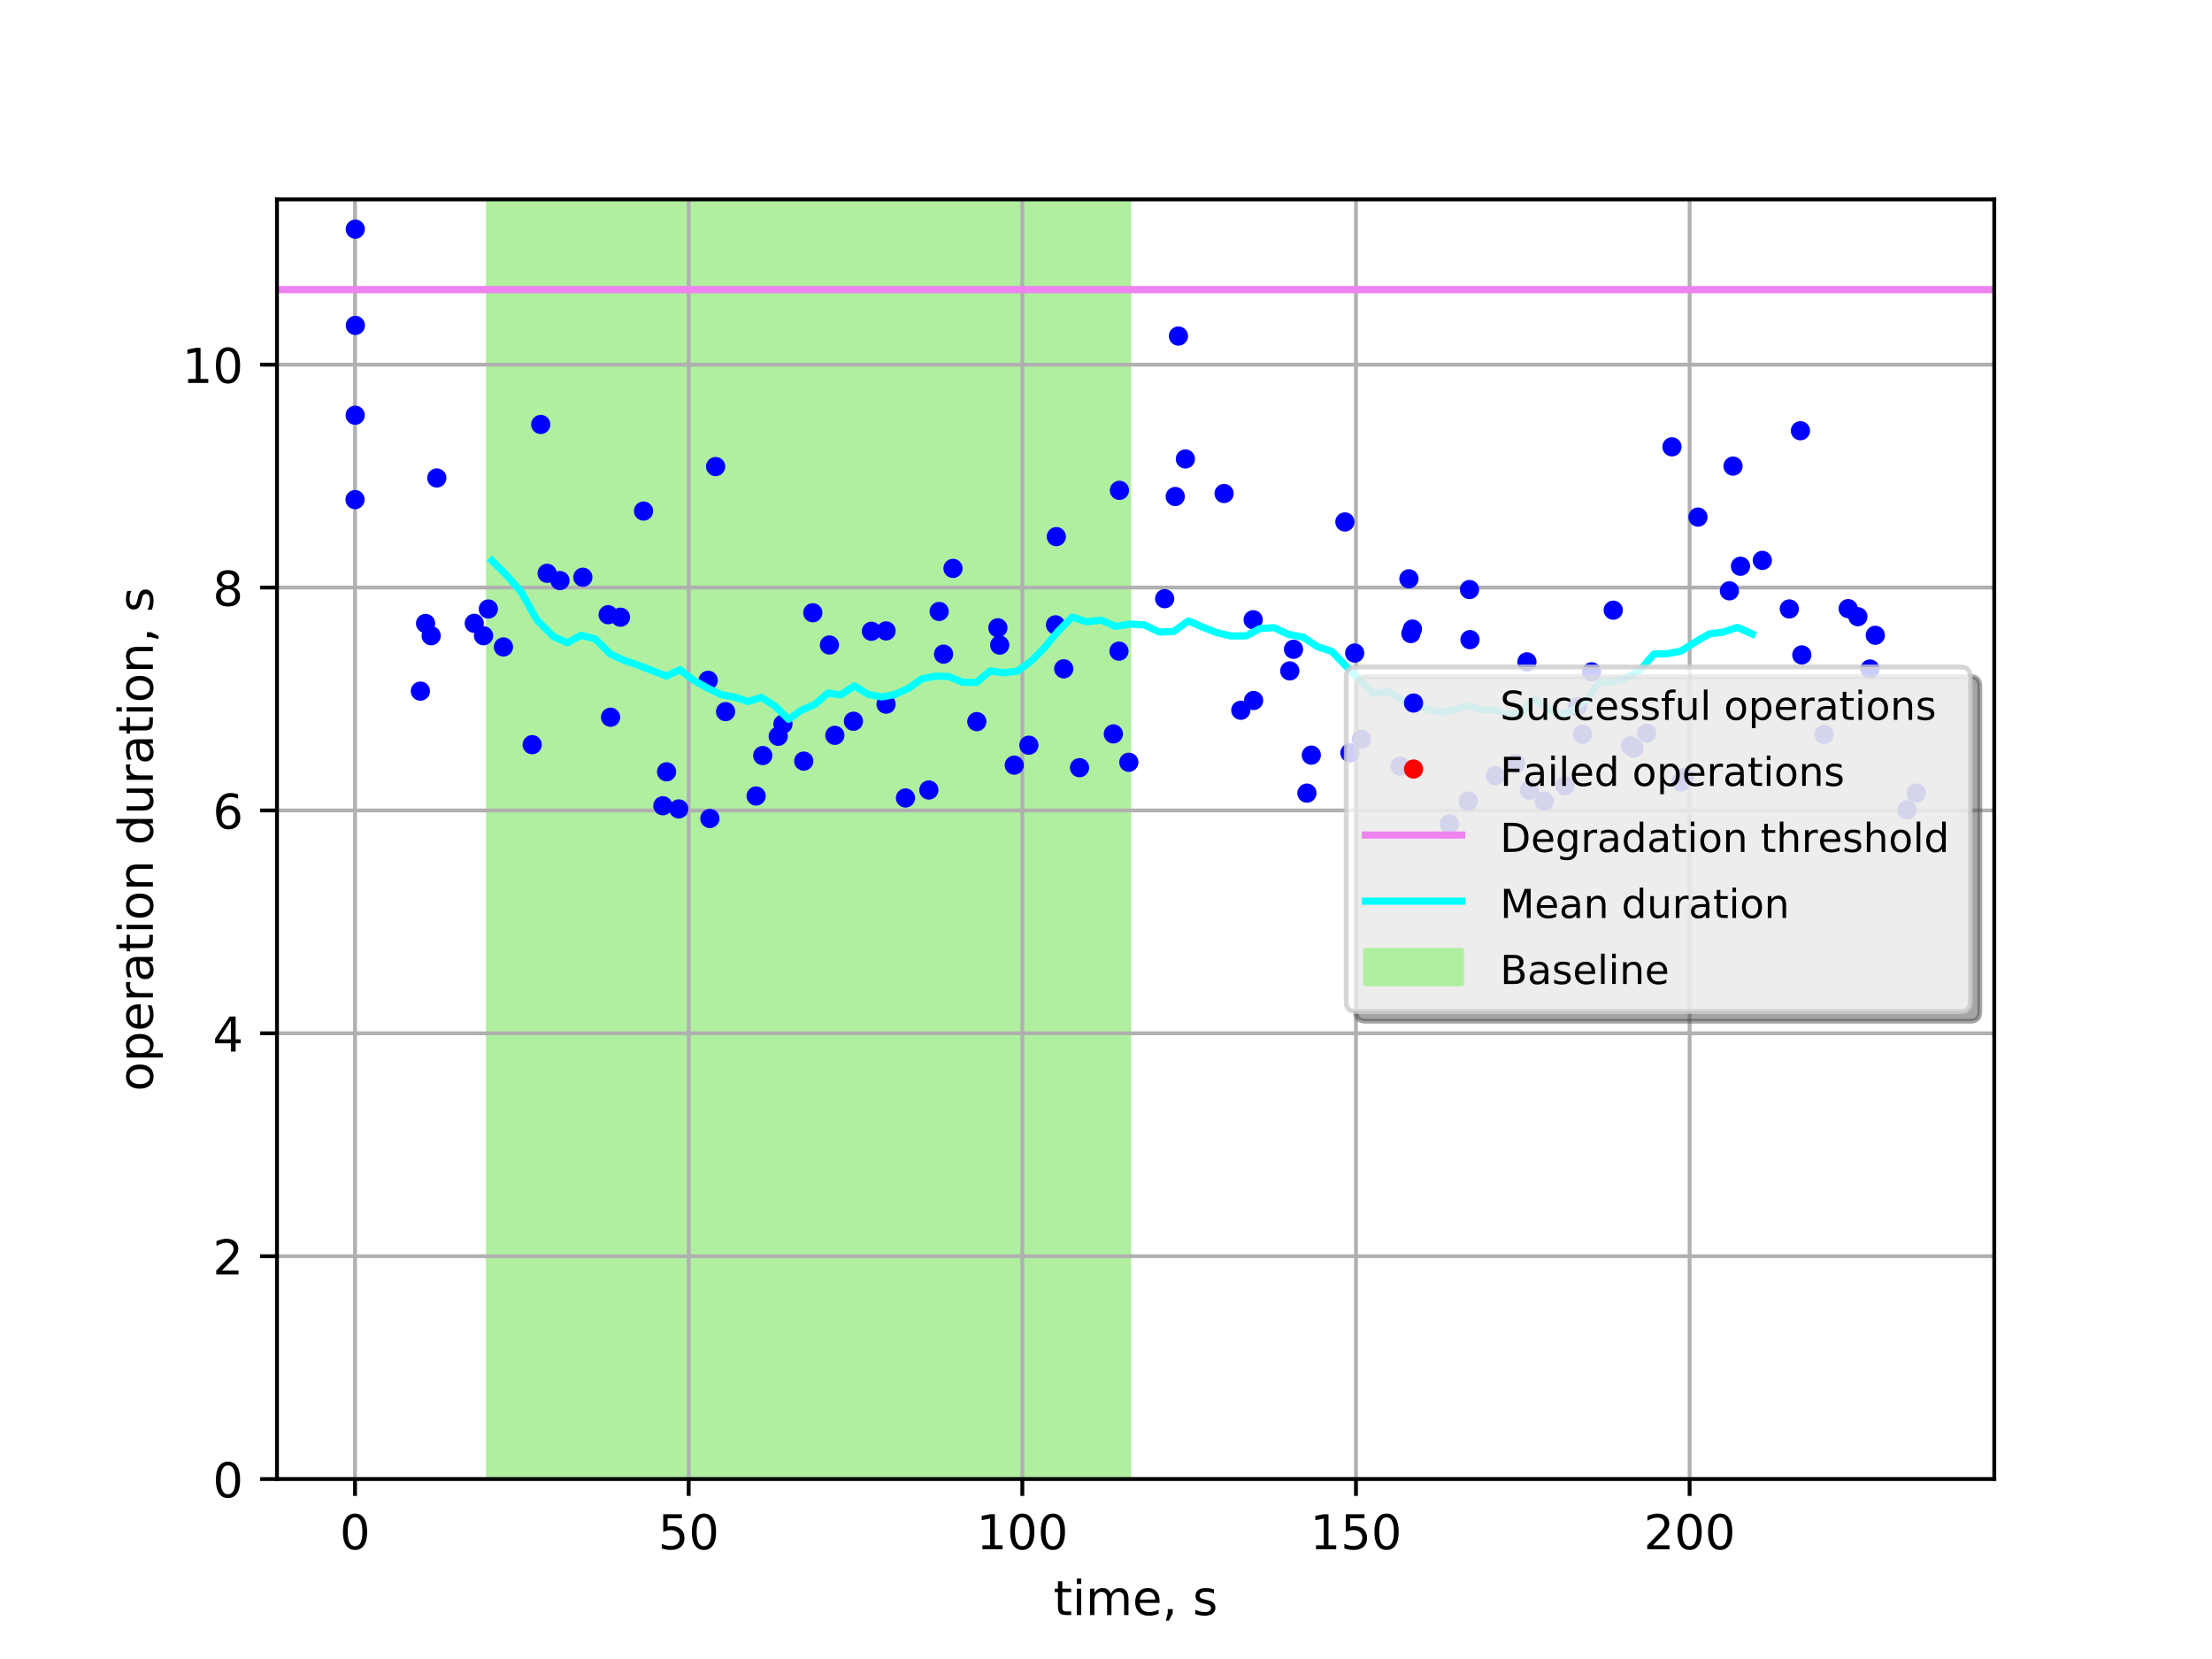 <?xml version="1.0" encoding="utf-8" standalone="no"?>
<!DOCTYPE svg PUBLIC "-//W3C//DTD SVG 1.1//EN"
  "http://www.w3.org/Graphics/SVG/1.1/DTD/svg11.dtd">
<!-- Created with matplotlib (http://matplotlib.org/) -->
<svg height="345pt" version="1.1" viewBox="0 0 460 345" width="460pt" xmlns="http://www.w3.org/2000/svg" xmlns:xlink="http://www.w3.org/1999/xlink">
 <defs>
  <style type="text/css">
*{stroke-linecap:butt;stroke-linejoin:round;}
  </style>
 </defs>
 <g id="figure_1">
  <g id="patch_1">
   <path d="M 0 345.6 
L 460.8 345.6 
L 460.8 0 
L 0 0 
z
" style="fill:#ffffff;"/>
  </g>
  <g id="axes_1">
   <g id="patch_2">
    <path d="M 57.6 307.584 
L 414.72 307.584 
L 414.72 41.472 
L 57.6 41.472 
z
" style="fill:#ffffff;"/>
   </g>
   <g id="patch_3">
    <path clip-path="url(#p9aee600bbf)" d="M 101.555 307.584 
L 101.555 41.472 
L 234.746 41.472 
L 234.746 307.584 
z
" style="fill:#b0efa0;stroke:#b0efa0;stroke-linejoin:miter;"/>
   </g>
   <g id="matplotlib.axis_1">
    <g id="xtick_1">
     <g id="line2d_1">
      <path clip-path="url(#p9aee600bbf)" d="M 73.833 307.584 
L 73.833 41.472 
" style="fill:none;stroke:#b0b0b0;stroke-linecap:square;stroke-width:0.8;"/>
     </g>
     <g id="line2d_2">
      <defs>
       <path d="M 0 0 
L 0 3.5 
" id="m0f6ec990ab" style="stroke:#000000;stroke-width:0.8;"/>
      </defs>
      <g>
       <use style="stroke:#000000;stroke-width:0.8;" x="73.833" xlink:href="#m0f6ec990ab" y="307.584"/>
      </g>
     </g>
     <g id="text_1">
      <!-- 0 -->
      <defs>
       <path d="M 31.781 66.406 
Q 24.172 66.406 20.328 58.906 
Q 16.5 51.422 16.5 36.375 
Q 16.5 21.391 20.328 13.891 
Q 24.172 6.391 31.781 6.391 
Q 39.453 6.391 43.281 13.891 
Q 47.125 21.391 47.125 36.375 
Q 47.125 51.422 43.281 58.906 
Q 39.453 66.406 31.781 66.406 
M 31.781 74.219 
Q 44.047 74.219 50.516 64.516 
Q 56.984 54.828 56.984 36.375 
Q 56.984 17.969 50.516 8.266 
Q 44.047 -1.422 31.781 -1.422 
Q 19.531 -1.422 13.062 8.266 
Q 6.594 17.969 6.594 36.375 
Q 6.594 54.828 13.062 64.516 
Q 19.531 74.219 31.781 74.219 
" id="DejaVuSans-30"/>
      </defs>
      <g transform="translate(70.651 322.182)scale(0.1 -0.1)">
       <use xlink:href="#DejaVuSans-30"/>
      </g>
     </g>
    </g>
    <g id="xtick_2">
     <g id="line2d_3">
      <path clip-path="url(#p9aee600bbf)" d="M 143.216 307.584 
L 143.216 41.472 
" style="fill:none;stroke:#b0b0b0;stroke-linecap:square;stroke-width:0.8;"/>
     </g>
     <g id="line2d_4">
      <g>
       <use style="stroke:#000000;stroke-width:0.8;" x="143.216" xlink:href="#m0f6ec990ab" y="307.584"/>
      </g>
     </g>
     <g id="text_2">
      <!-- 50 -->
      <defs>
       <path d="M 10.797 72.906 
L 49.516 72.906 
L 49.516 64.594 
L 19.828 64.594 
L 19.828 46.734 
Q 21.969 47.469 24.109 47.828 
Q 26.266 48.188 28.422 48.188 
Q 40.625 48.188 47.75 41.5 
Q 54.891 34.812 54.891 23.391 
Q 54.891 11.625 47.562 5.094 
Q 40.234 -1.422 26.906 -1.422 
Q 22.312 -1.422 17.547 -0.641 
Q 12.797 0.141 7.719 1.703 
L 7.719 11.625 
Q 12.109 9.234 16.797 8.062 
Q 21.484 6.891 26.703 6.891 
Q 35.156 6.891 40.078 11.328 
Q 45.016 15.766 45.016 23.391 
Q 45.016 31 40.078 35.438 
Q 35.156 39.891 26.703 39.891 
Q 22.75 39.891 18.812 39.016 
Q 14.891 38.141 10.797 36.281 
z
" id="DejaVuSans-35"/>
      </defs>
      <g transform="translate(136.853 322.182)scale(0.1 -0.1)">
       <use xlink:href="#DejaVuSans-35"/>
       <use x="63.623" xlink:href="#DejaVuSans-30"/>
      </g>
     </g>
    </g>
    <g id="xtick_3">
     <g id="line2d_5">
      <path clip-path="url(#p9aee600bbf)" d="M 212.599 307.584 
L 212.599 41.472 
" style="fill:none;stroke:#b0b0b0;stroke-linecap:square;stroke-width:0.8;"/>
     </g>
     <g id="line2d_6">
      <g>
       <use style="stroke:#000000;stroke-width:0.8;" x="212.599" xlink:href="#m0f6ec990ab" y="307.584"/>
      </g>
     </g>
     <g id="text_3">
      <!-- 100 -->
      <defs>
       <path d="M 12.406 8.297 
L 28.516 8.297 
L 28.516 63.922 
L 10.984 60.406 
L 10.984 69.391 
L 28.422 72.906 
L 38.281 72.906 
L 38.281 8.297 
L 54.391 8.297 
L 54.391 0 
L 12.406 0 
z
" id="DejaVuSans-31"/>
      </defs>
      <g transform="translate(203.055 322.182)scale(0.1 -0.1)">
       <use xlink:href="#DejaVuSans-31"/>
       <use x="63.623" xlink:href="#DejaVuSans-30"/>
       <use x="127.246" xlink:href="#DejaVuSans-30"/>
      </g>
     </g>
    </g>
    <g id="xtick_4">
     <g id="line2d_7">
      <path clip-path="url(#p9aee600bbf)" d="M 281.982 307.584 
L 281.982 41.472 
" style="fill:none;stroke:#b0b0b0;stroke-linecap:square;stroke-width:0.8;"/>
     </g>
     <g id="line2d_8">
      <g>
       <use style="stroke:#000000;stroke-width:0.8;" x="281.982" xlink:href="#m0f6ec990ab" y="307.584"/>
      </g>
     </g>
     <g id="text_4">
      <!-- 150 -->
      <g transform="translate(272.438 322.182)scale(0.1 -0.1)">
       <use xlink:href="#DejaVuSans-31"/>
       <use x="63.623" xlink:href="#DejaVuSans-35"/>
       <use x="127.246" xlink:href="#DejaVuSans-30"/>
      </g>
     </g>
    </g>
    <g id="xtick_5">
     <g id="line2d_9">
      <path clip-path="url(#p9aee600bbf)" d="M 351.365 307.584 
L 351.365 41.472 
" style="fill:none;stroke:#b0b0b0;stroke-linecap:square;stroke-width:0.8;"/>
     </g>
     <g id="line2d_10">
      <g>
       <use style="stroke:#000000;stroke-width:0.8;" x="351.365" xlink:href="#m0f6ec990ab" y="307.584"/>
      </g>
     </g>
     <g id="text_5">
      <!-- 200 -->
      <defs>
       <path d="M 19.188 8.297 
L 53.609 8.297 
L 53.609 0 
L 7.328 0 
L 7.328 8.297 
Q 12.938 14.109 22.625 23.891 
Q 32.328 33.688 34.812 36.531 
Q 39.547 41.844 41.422 45.531 
Q 43.312 49.219 43.312 52.781 
Q 43.312 58.594 39.234 62.25 
Q 35.156 65.922 28.609 65.922 
Q 23.969 65.922 18.812 64.312 
Q 13.672 62.703 7.812 59.422 
L 7.812 69.391 
Q 13.766 71.781 18.938 73 
Q 24.125 74.219 28.422 74.219 
Q 39.75 74.219 46.484 68.547 
Q 53.219 62.891 53.219 53.422 
Q 53.219 48.922 51.531 44.891 
Q 49.859 40.875 45.406 35.406 
Q 44.188 33.984 37.641 27.219 
Q 31.109 20.453 19.188 8.297 
" id="DejaVuSans-32"/>
      </defs>
      <g transform="translate(341.821 322.182)scale(0.1 -0.1)">
       <use xlink:href="#DejaVuSans-32"/>
       <use x="63.623" xlink:href="#DejaVuSans-30"/>
       <use x="127.246" xlink:href="#DejaVuSans-30"/>
      </g>
     </g>
    </g>
    <g id="text_6">
     <!-- time, s -->
     <defs>
      <path d="M 18.312 70.219 
L 18.312 54.688 
L 36.812 54.688 
L 36.812 47.703 
L 18.312 47.703 
L 18.312 18.016 
Q 18.312 11.328 20.141 9.422 
Q 21.969 7.516 27.594 7.516 
L 36.812 7.516 
L 36.812 0 
L 27.594 0 
Q 17.188 0 13.234 3.875 
Q 9.281 7.766 9.281 18.016 
L 9.281 47.703 
L 2.688 47.703 
L 2.688 54.688 
L 9.281 54.688 
L 9.281 70.219 
z
" id="DejaVuSans-74"/>
      <path d="M 9.422 54.688 
L 18.406 54.688 
L 18.406 0 
L 9.422 0 
z
M 9.422 75.984 
L 18.406 75.984 
L 18.406 64.594 
L 9.422 64.594 
z
" id="DejaVuSans-69"/>
      <path d="M 52 44.188 
Q 55.375 50.25 60.062 53.125 
Q 64.75 56 71.094 56 
Q 79.641 56 84.281 50.016 
Q 88.922 44.047 88.922 33.016 
L 88.922 0 
L 79.891 0 
L 79.891 32.719 
Q 79.891 40.578 77.094 44.375 
Q 74.312 48.188 68.609 48.188 
Q 61.625 48.188 57.562 43.547 
Q 53.516 38.922 53.516 30.906 
L 53.516 0 
L 44.484 0 
L 44.484 32.719 
Q 44.484 40.625 41.703 44.406 
Q 38.922 48.188 33.109 48.188 
Q 26.219 48.188 22.156 43.531 
Q 18.109 38.875 18.109 30.906 
L 18.109 0 
L 9.078 0 
L 9.078 54.688 
L 18.109 54.688 
L 18.109 46.188 
Q 21.188 51.219 25.484 53.609 
Q 29.781 56 35.688 56 
Q 41.656 56 45.828 52.969 
Q 50 49.953 52 44.188 
" id="DejaVuSans-6d"/>
      <path d="M 56.203 29.594 
L 56.203 25.203 
L 14.891 25.203 
Q 15.484 15.922 20.484 11.062 
Q 25.484 6.203 34.422 6.203 
Q 39.594 6.203 44.453 7.469 
Q 49.312 8.734 54.109 11.281 
L 54.109 2.781 
Q 49.266 0.734 44.188 -0.344 
Q 39.109 -1.422 33.891 -1.422 
Q 20.797 -1.422 13.156 6.188 
Q 5.516 13.812 5.516 26.812 
Q 5.516 40.234 12.766 48.109 
Q 20.016 56 32.328 56 
Q 43.359 56 49.781 48.891 
Q 56.203 41.797 56.203 29.594 
M 47.219 32.234 
Q 47.125 39.594 43.094 43.984 
Q 39.062 48.391 32.422 48.391 
Q 24.906 48.391 20.391 44.141 
Q 15.875 39.891 15.188 32.172 
z
" id="DejaVuSans-65"/>
      <path d="M 11.719 12.406 
L 22.016 12.406 
L 22.016 4 
L 14.016 -11.625 
L 7.719 -11.625 
L 11.719 4 
z
" id="DejaVuSans-2c"/>
      <path id="DejaVuSans-20"/>
      <path d="M 44.281 53.078 
L 44.281 44.578 
Q 40.484 46.531 36.375 47.5 
Q 32.281 48.484 27.875 48.484 
Q 21.188 48.484 17.844 46.438 
Q 14.5 44.391 14.5 40.281 
Q 14.5 37.156 16.891 35.375 
Q 19.281 33.594 26.516 31.984 
L 29.594 31.297 
Q 39.156 29.25 43.188 25.516 
Q 47.219 21.781 47.219 15.094 
Q 47.219 7.469 41.188 3.016 
Q 35.156 -1.422 24.609 -1.422 
Q 20.219 -1.422 15.453 -0.562 
Q 10.688 0.297 5.422 2 
L 5.422 11.281 
Q 10.406 8.688 15.234 7.391 
Q 20.062 6.109 24.812 6.109 
Q 31.156 6.109 34.562 8.281 
Q 37.984 10.453 37.984 14.406 
Q 37.984 18.062 35.516 20.016 
Q 33.062 21.969 24.703 23.781 
L 21.578 24.516 
Q 13.234 26.266 9.516 29.906 
Q 5.812 33.547 5.812 39.891 
Q 5.812 47.609 11.281 51.797 
Q 16.75 56 26.812 56 
Q 31.781 56 36.172 55.266 
Q 40.578 54.547 44.281 53.078 
" id="DejaVuSans-73"/>
     </defs>
     <g transform="translate(219.081 335.861)scale(0.1 -0.1)">
      <use xlink:href="#DejaVuSans-74"/>
      <use x="39.209" xlink:href="#DejaVuSans-69"/>
      <use x="66.992" xlink:href="#DejaVuSans-6d"/>
      <use x="164.404" xlink:href="#DejaVuSans-65"/>
      <use x="225.928" xlink:href="#DejaVuSans-2c"/>
      <use x="257.715" xlink:href="#DejaVuSans-20"/>
      <use x="289.502" xlink:href="#DejaVuSans-73"/>
     </g>
    </g>
   </g>
   <g id="matplotlib.axis_2">
    <g id="ytick_1">
     <g id="line2d_11">
      <path clip-path="url(#p9aee600bbf)" d="M 57.6 307.584 
L 414.72 307.584 
" style="fill:none;stroke:#b0b0b0;stroke-linecap:square;stroke-width:0.8;"/>
     </g>
     <g id="line2d_12">
      <defs>
       <path d="M 0 0 
L -3.5 0 
" id="m4a905fdbfe" style="stroke:#000000;stroke-width:0.8;"/>
      </defs>
      <g>
       <use style="stroke:#000000;stroke-width:0.8;" x="57.6" xlink:href="#m4a905fdbfe" y="307.584"/>
      </g>
     </g>
     <g id="text_7">
      <!-- 0 -->
      <g transform="translate(44.237 311.383)scale(0.1 -0.1)">
       <use xlink:href="#DejaVuSans-30"/>
      </g>
     </g>
    </g>
    <g id="ytick_2">
     <g id="line2d_13">
      <path clip-path="url(#p9aee600bbf)" d="M 57.6 261.234 
L 414.72 261.234 
" style="fill:none;stroke:#b0b0b0;stroke-linecap:square;stroke-width:0.8;"/>
     </g>
     <g id="line2d_14">
      <g>
       <use style="stroke:#000000;stroke-width:0.8;" x="57.6" xlink:href="#m4a905fdbfe" y="261.234"/>
      </g>
     </g>
     <g id="text_8">
      <!-- 2 -->
      <g transform="translate(44.237 265.033)scale(0.1 -0.1)">
       <use xlink:href="#DejaVuSans-32"/>
      </g>
     </g>
    </g>
    <g id="ytick_3">
     <g id="line2d_15">
      <path clip-path="url(#p9aee600bbf)" d="M 57.6 214.884 
L 414.72 214.884 
" style="fill:none;stroke:#b0b0b0;stroke-linecap:square;stroke-width:0.8;"/>
     </g>
     <g id="line2d_16">
      <g>
       <use style="stroke:#000000;stroke-width:0.8;" x="57.6" xlink:href="#m4a905fdbfe" y="214.884"/>
      </g>
     </g>
     <g id="text_9">
      <!-- 4 -->
      <defs>
       <path d="M 37.797 64.312 
L 12.891 25.391 
L 37.797 25.391 
z
M 35.203 72.906 
L 47.609 72.906 
L 47.609 25.391 
L 58.016 25.391 
L 58.016 17.188 
L 47.609 17.188 
L 47.609 0 
L 37.797 0 
L 37.797 17.188 
L 4.891 17.188 
L 4.891 26.703 
z
" id="DejaVuSans-34"/>
      </defs>
      <g transform="translate(44.237 218.683)scale(0.1 -0.1)">
       <use xlink:href="#DejaVuSans-34"/>
      </g>
     </g>
    </g>
    <g id="ytick_4">
     <g id="line2d_17">
      <path clip-path="url(#p9aee600bbf)" d="M 57.6 168.534 
L 414.72 168.534 
" style="fill:none;stroke:#b0b0b0;stroke-linecap:square;stroke-width:0.8;"/>
     </g>
     <g id="line2d_18">
      <g>
       <use style="stroke:#000000;stroke-width:0.8;" x="57.6" xlink:href="#m4a905fdbfe" y="168.534"/>
      </g>
     </g>
     <g id="text_10">
      <!-- 6 -->
      <defs>
       <path d="M 33.016 40.375 
Q 26.375 40.375 22.484 35.828 
Q 18.609 31.297 18.609 23.391 
Q 18.609 15.531 22.484 10.953 
Q 26.375 6.391 33.016 6.391 
Q 39.656 6.391 43.531 10.953 
Q 47.406 15.531 47.406 23.391 
Q 47.406 31.297 43.531 35.828 
Q 39.656 40.375 33.016 40.375 
M 52.594 71.297 
L 52.594 62.312 
Q 48.875 64.062 45.094 64.984 
Q 41.312 65.922 37.594 65.922 
Q 27.828 65.922 22.672 59.328 
Q 17.531 52.734 16.797 39.406 
Q 19.672 43.656 24.016 45.922 
Q 28.375 48.188 33.594 48.188 
Q 44.578 48.188 50.953 41.516 
Q 57.328 34.859 57.328 23.391 
Q 57.328 12.156 50.688 5.359 
Q 44.047 -1.422 33.016 -1.422 
Q 20.359 -1.422 13.672 8.266 
Q 6.984 17.969 6.984 36.375 
Q 6.984 53.656 15.188 63.938 
Q 23.391 74.219 37.203 74.219 
Q 40.922 74.219 44.703 73.484 
Q 48.484 72.75 52.594 71.297 
" id="DejaVuSans-36"/>
      </defs>
      <g transform="translate(44.237 172.333)scale(0.1 -0.1)">
       <use xlink:href="#DejaVuSans-36"/>
      </g>
     </g>
    </g>
    <g id="ytick_5">
     <g id="line2d_19">
      <path clip-path="url(#p9aee600bbf)" d="M 57.6 122.184 
L 414.72 122.184 
" style="fill:none;stroke:#b0b0b0;stroke-linecap:square;stroke-width:0.8;"/>
     </g>
     <g id="line2d_20">
      <g>
       <use style="stroke:#000000;stroke-width:0.8;" x="57.6" xlink:href="#m4a905fdbfe" y="122.184"/>
      </g>
     </g>
     <g id="text_11">
      <!-- 8 -->
      <defs>
       <path d="M 31.781 34.625 
Q 24.75 34.625 20.719 30.859 
Q 16.703 27.094 16.703 20.516 
Q 16.703 13.922 20.719 10.156 
Q 24.75 6.391 31.781 6.391 
Q 38.812 6.391 42.859 10.172 
Q 46.922 13.969 46.922 20.516 
Q 46.922 27.094 42.891 30.859 
Q 38.875 34.625 31.781 34.625 
M 21.922 38.812 
Q 15.578 40.375 12.031 44.719 
Q 8.5 49.078 8.5 55.328 
Q 8.5 64.062 14.719 69.141 
Q 20.953 74.219 31.781 74.219 
Q 42.672 74.219 48.875 69.141 
Q 55.078 64.062 55.078 55.328 
Q 55.078 49.078 51.531 44.719 
Q 48 40.375 41.703 38.812 
Q 48.828 37.156 52.797 32.312 
Q 56.781 27.484 56.781 20.516 
Q 56.781 9.906 50.312 4.234 
Q 43.844 -1.422 31.781 -1.422 
Q 19.734 -1.422 13.25 4.234 
Q 6.781 9.906 6.781 20.516 
Q 6.781 27.484 10.781 32.312 
Q 14.797 37.156 21.922 38.812 
M 18.312 54.391 
Q 18.312 48.734 21.844 45.562 
Q 25.391 42.391 31.781 42.391 
Q 38.141 42.391 41.719 45.562 
Q 45.312 48.734 45.312 54.391 
Q 45.312 60.062 41.719 63.234 
Q 38.141 66.406 31.781 66.406 
Q 25.391 66.406 21.844 63.234 
Q 18.312 60.062 18.312 54.391 
" id="DejaVuSans-38"/>
      </defs>
      <g transform="translate(44.237 125.983)scale(0.1 -0.1)">
       <use xlink:href="#DejaVuSans-38"/>
      </g>
     </g>
    </g>
    <g id="ytick_6">
     <g id="line2d_21">
      <path clip-path="url(#p9aee600bbf)" d="M 57.6 75.834 
L 414.72 75.834 
" style="fill:none;stroke:#b0b0b0;stroke-linecap:square;stroke-width:0.8;"/>
     </g>
     <g id="line2d_22">
      <g>
       <use style="stroke:#000000;stroke-width:0.8;" x="57.6" xlink:href="#m4a905fdbfe" y="75.834"/>
      </g>
     </g>
     <g id="text_12">
      <!-- 10 -->
      <g transform="translate(37.875 79.633)scale(0.1 -0.1)">
       <use xlink:href="#DejaVuSans-31"/>
       <use x="63.623" xlink:href="#DejaVuSans-30"/>
      </g>
     </g>
    </g>
    <g id="text_13">
     <!-- operation duration, s -->
     <defs>
      <path d="M 30.609 48.391 
Q 23.391 48.391 19.188 42.75 
Q 14.984 37.109 14.984 27.297 
Q 14.984 17.484 19.156 11.844 
Q 23.344 6.203 30.609 6.203 
Q 37.797 6.203 41.984 11.859 
Q 46.188 17.531 46.188 27.297 
Q 46.188 37.016 41.984 42.703 
Q 37.797 48.391 30.609 48.391 
M 30.609 56 
Q 42.328 56 49.016 48.375 
Q 55.719 40.766 55.719 27.297 
Q 55.719 13.875 49.016 6.219 
Q 42.328 -1.422 30.609 -1.422 
Q 18.844 -1.422 12.172 6.219 
Q 5.516 13.875 5.516 27.297 
Q 5.516 40.766 12.172 48.375 
Q 18.844 56 30.609 56 
" id="DejaVuSans-6f"/>
      <path d="M 18.109 8.203 
L 18.109 -20.797 
L 9.078 -20.797 
L 9.078 54.688 
L 18.109 54.688 
L 18.109 46.391 
Q 20.953 51.266 25.266 53.625 
Q 29.594 56 35.594 56 
Q 45.562 56 51.781 48.094 
Q 58.016 40.188 58.016 27.297 
Q 58.016 14.406 51.781 6.484 
Q 45.562 -1.422 35.594 -1.422 
Q 29.594 -1.422 25.266 0.953 
Q 20.953 3.328 18.109 8.203 
M 48.688 27.297 
Q 48.688 37.203 44.609 42.844 
Q 40.531 48.484 33.406 48.484 
Q 26.266 48.484 22.188 42.844 
Q 18.109 37.203 18.109 27.297 
Q 18.109 17.391 22.188 11.75 
Q 26.266 6.109 33.406 6.109 
Q 40.531 6.109 44.609 11.75 
Q 48.688 17.391 48.688 27.297 
" id="DejaVuSans-70"/>
      <path d="M 41.109 46.297 
Q 39.594 47.172 37.812 47.578 
Q 36.031 48 33.891 48 
Q 26.266 48 22.188 43.047 
Q 18.109 38.094 18.109 28.812 
L 18.109 0 
L 9.078 0 
L 9.078 54.688 
L 18.109 54.688 
L 18.109 46.188 
Q 20.953 51.172 25.484 53.578 
Q 30.031 56 36.531 56 
Q 37.453 56 38.578 55.875 
Q 39.703 55.766 41.062 55.516 
z
" id="DejaVuSans-72"/>
      <path d="M 34.281 27.484 
Q 23.391 27.484 19.188 25 
Q 14.984 22.516 14.984 16.5 
Q 14.984 11.719 18.141 8.906 
Q 21.297 6.109 26.703 6.109 
Q 34.188 6.109 38.703 11.406 
Q 43.219 16.703 43.219 25.484 
L 43.219 27.484 
z
M 52.203 31.203 
L 52.203 0 
L 43.219 0 
L 43.219 8.297 
Q 40.141 3.328 35.547 0.953 
Q 30.953 -1.422 24.312 -1.422 
Q 15.922 -1.422 10.953 3.297 
Q 6 8.016 6 15.922 
Q 6 25.141 12.172 29.828 
Q 18.359 34.516 30.609 34.516 
L 43.219 34.516 
L 43.219 35.406 
Q 43.219 41.609 39.141 45 
Q 35.062 48.391 27.688 48.391 
Q 23 48.391 18.547 47.266 
Q 14.109 46.141 10.016 43.891 
L 10.016 52.203 
Q 14.938 54.109 19.578 55.047 
Q 24.219 56 28.609 56 
Q 40.484 56 46.344 49.844 
Q 52.203 43.703 52.203 31.203 
" id="DejaVuSans-61"/>
      <path d="M 54.891 33.016 
L 54.891 0 
L 45.906 0 
L 45.906 32.719 
Q 45.906 40.484 42.875 44.328 
Q 39.844 48.188 33.797 48.188 
Q 26.516 48.188 22.312 43.547 
Q 18.109 38.922 18.109 30.906 
L 18.109 0 
L 9.078 0 
L 9.078 54.688 
L 18.109 54.688 
L 18.109 46.188 
Q 21.344 51.125 25.703 53.562 
Q 30.078 56 35.797 56 
Q 45.219 56 50.047 50.172 
Q 54.891 44.344 54.891 33.016 
" id="DejaVuSans-6e"/>
      <path d="M 45.406 46.391 
L 45.406 75.984 
L 54.391 75.984 
L 54.391 0 
L 45.406 0 
L 45.406 8.203 
Q 42.578 3.328 38.25 0.953 
Q 33.938 -1.422 27.875 -1.422 
Q 17.969 -1.422 11.734 6.484 
Q 5.516 14.406 5.516 27.297 
Q 5.516 40.188 11.734 48.094 
Q 17.969 56 27.875 56 
Q 33.938 56 38.25 53.625 
Q 42.578 51.266 45.406 46.391 
M 14.797 27.297 
Q 14.797 17.391 18.875 11.75 
Q 22.953 6.109 30.078 6.109 
Q 37.203 6.109 41.297 11.75 
Q 45.406 17.391 45.406 27.297 
Q 45.406 37.203 41.297 42.844 
Q 37.203 48.484 30.078 48.484 
Q 22.953 48.484 18.875 42.844 
Q 14.797 37.203 14.797 27.297 
" id="DejaVuSans-64"/>
      <path d="M 8.5 21.578 
L 8.5 54.688 
L 17.484 54.688 
L 17.484 21.922 
Q 17.484 14.156 20.5 10.266 
Q 23.531 6.391 29.594 6.391 
Q 36.859 6.391 41.078 11.031 
Q 45.312 15.672 45.312 23.688 
L 45.312 54.688 
L 54.297 54.688 
L 54.297 0 
L 45.312 0 
L 45.312 8.406 
Q 42.047 3.422 37.719 1 
Q 33.406 -1.422 27.688 -1.422 
Q 18.266 -1.422 13.375 4.438 
Q 8.5 10.297 8.5 21.578 
M 31.109 56 
z
" id="DejaVuSans-75"/>
     </defs>
     <g transform="translate(31.795 226.947)rotate(-90)scale(0.1 -0.1)">
      <use xlink:href="#DejaVuSans-6f"/>
      <use x="61.182" xlink:href="#DejaVuSans-70"/>
      <use x="124.658" xlink:href="#DejaVuSans-65"/>
      <use x="186.182" xlink:href="#DejaVuSans-72"/>
      <use x="227.295" xlink:href="#DejaVuSans-61"/>
      <use x="288.574" xlink:href="#DejaVuSans-74"/>
      <use x="327.783" xlink:href="#DejaVuSans-69"/>
      <use x="355.566" xlink:href="#DejaVuSans-6f"/>
      <use x="416.748" xlink:href="#DejaVuSans-6e"/>
      <use x="480.127" xlink:href="#DejaVuSans-20"/>
      <use x="511.914" xlink:href="#DejaVuSans-64"/>
      <use x="575.391" xlink:href="#DejaVuSans-75"/>
      <use x="638.77" xlink:href="#DejaVuSans-72"/>
      <use x="679.883" xlink:href="#DejaVuSans-61"/>
      <use x="741.162" xlink:href="#DejaVuSans-74"/>
      <use x="780.371" xlink:href="#DejaVuSans-69"/>
      <use x="808.154" xlink:href="#DejaVuSans-6f"/>
      <use x="869.336" xlink:href="#DejaVuSans-6e"/>
      <use x="932.715" xlink:href="#DejaVuSans-2c"/>
      <use x="964.502" xlink:href="#DejaVuSans-20"/>
      <use x="996.289" xlink:href="#DejaVuSans-73"/>
     </g>
    </g>
   </g>
   <g id="line2d_23">
    <defs>
     <path d="M 0 1.5 
C 0.398 1.5 0.779 1.342 1.061 1.061 
C 1.342 0.779 1.5 0.398 1.5 0 
C 1.5 -0.398 1.342 -0.779 1.061 -1.061 
C 0.779 -1.342 0.398 -1.5 0 -1.5 
C -0.398 -1.5 -0.779 -1.342 -1.061 -1.061 
C -1.342 -0.779 -1.5 -0.398 -1.5 0 
C -1.5 0.398 -1.342 0.779 -1.061 1.061 
C -0.779 1.342 -0.398 1.5 0 1.5 
z
" id="m803857096e" style="stroke:#0000ff;"/>
    </defs>
    <g clip-path="url(#p9aee600bbf)">
     <use style="fill:#0000ff;stroke:#0000ff;" x="73.833" xlink:href="#m803857096e" y="103.898"/>
     <use style="fill:#0000ff;stroke:#0000ff;" x="73.862" xlink:href="#m803857096e" y="86.349"/>
     <use style="fill:#0000ff;stroke:#0000ff;" x="73.881" xlink:href="#m803857096e" y="47.657"/>
     <use style="fill:#0000ff;stroke:#0000ff;" x="73.899" xlink:href="#m803857096e" y="67.674"/>
     <use style="fill:#0000ff;stroke:#0000ff;" x="87.42" xlink:href="#m803857096e" y="143.723"/>
     <use style="fill:#0000ff;stroke:#0000ff;" x="88.5" xlink:href="#m803857096e" y="129.651"/>
     <use style="fill:#0000ff;stroke:#0000ff;" x="89.663" xlink:href="#m803857096e" y="132.205"/>
     <use style="fill:#0000ff;stroke:#0000ff;" x="90.835" xlink:href="#m803857096e" y="99.398"/>
     <use style="fill:#0000ff;stroke:#0000ff;" x="98.623" xlink:href="#m803857096e" y="129.62"/>
     <use style="fill:#0000ff;stroke:#0000ff;" x="100.554" xlink:href="#m803857096e" y="132.202"/>
     <use style="fill:#0000ff;stroke:#0000ff;" x="101.555" xlink:href="#m803857096e" y="126.647"/>
     <use style="fill:#0000ff;stroke:#0000ff;" x="104.693" xlink:href="#m803857096e" y="134.537"/>
     <use style="fill:#0000ff;stroke:#0000ff;" x="110.671" xlink:href="#m803857096e" y="154.86"/>
     <use style="fill:#0000ff;stroke:#0000ff;" x="112.446" xlink:href="#m803857096e" y="88.267"/>
     <use style="fill:#0000ff;stroke:#0000ff;" x="113.78" xlink:href="#m803857096e" y="119.226"/>
     <use style="fill:#0000ff;stroke:#0000ff;" x="116.445" xlink:href="#m803857096e" y="120.733"/>
     <use style="fill:#0000ff;stroke:#0000ff;" x="121.206" xlink:href="#m803857096e" y="120.04"/>
     <use style="fill:#0000ff;stroke:#0000ff;" x="126.469" xlink:href="#m803857096e" y="127.834"/>
     <use style="fill:#0000ff;stroke:#0000ff;" x="126.969" xlink:href="#m803857096e" y="149.153"/>
     <use style="fill:#0000ff;stroke:#0000ff;" x="129.031" xlink:href="#m803857096e" y="128.355"/>
     <use style="fill:#0000ff;stroke:#0000ff;" x="133.827" xlink:href="#m803857096e" y="106.278"/>
     <use style="fill:#0000ff;stroke:#0000ff;" x="137.848" xlink:href="#m803857096e" y="167.561"/>
     <use style="fill:#0000ff;stroke:#0000ff;" x="138.623" xlink:href="#m803857096e" y="160.506"/>
     <use style="fill:#0000ff;stroke:#0000ff;" x="141.154" xlink:href="#m803857096e" y="168.22"/>
     <use style="fill:#0000ff;stroke:#0000ff;" x="147.273" xlink:href="#m803857096e" y="141.474"/>
     <use style="fill:#0000ff;stroke:#0000ff;" x="147.623" xlink:href="#m803857096e" y="170.207"/>
     <use style="fill:#0000ff;stroke:#0000ff;" x="148.821" xlink:href="#m803857096e" y="97.024"/>
     <use style="fill:#0000ff;stroke:#0000ff;" x="150.89" xlink:href="#m803857096e" y="147.986"/>
     <use style="fill:#0000ff;stroke:#0000ff;" x="157.24" xlink:href="#m803857096e" y="165.535"/>
     <use style="fill:#0000ff;stroke:#0000ff;" x="158.618" xlink:href="#m803857096e" y="157.122"/>
     <use style="fill:#0000ff;stroke:#0000ff;" x="161.838" xlink:href="#m803857096e" y="153.119"/>
     <use style="fill:#0000ff;stroke:#0000ff;" x="162.819" xlink:href="#m803857096e" y="150.576"/>
     <use style="fill:#0000ff;stroke:#0000ff;" x="167.144" xlink:href="#m803857096e" y="158.277"/>
     <use style="fill:#0000ff;stroke:#0000ff;" x="169.028" xlink:href="#m803857096e" y="127.43"/>
     <use style="fill:#0000ff;stroke:#0000ff;" x="172.478" xlink:href="#m803857096e" y="134.13"/>
     <use style="fill:#0000ff;stroke:#0000ff;" x="173.611" xlink:href="#m803857096e" y="152.915"/>
     <use style="fill:#0000ff;stroke:#0000ff;" x="177.474" xlink:href="#m803857096e" y="149.985"/>
     <use style="fill:#0000ff;stroke:#0000ff;" x="181.215" xlink:href="#m803857096e" y="131.274"/>
     <use style="fill:#0000ff;stroke:#0000ff;" x="184.26" xlink:href="#m803857096e" y="146.437"/>
     <use style="fill:#0000ff;stroke:#0000ff;" x="184.263" xlink:href="#m803857096e" y="131.201"/>
     <use style="fill:#0000ff;stroke:#0000ff;" x="188.303" xlink:href="#m803857096e" y="165.943"/>
     <use style="fill:#0000ff;stroke:#0000ff;" x="193.163" xlink:href="#m803857096e" y="164.286"/>
     <use style="fill:#0000ff;stroke:#0000ff;" x="195.305" xlink:href="#m803857096e" y="127.154"/>
     <use style="fill:#0000ff;stroke:#0000ff;" x="196.221" xlink:href="#m803857096e" y="136.03"/>
     <use style="fill:#0000ff;stroke:#0000ff;" x="198.184" xlink:href="#m803857096e" y="118.202"/>
     <use style="fill:#0000ff;stroke:#0000ff;" x="203.134" xlink:href="#m803857096e" y="150.065"/>
     <use style="fill:#0000ff;stroke:#0000ff;" x="207.51" xlink:href="#m803857096e" y="130.554"/>
     <use style="fill:#0000ff;stroke:#0000ff;" x="207.893" xlink:href="#m803857096e" y="134.154"/>
     <use style="fill:#0000ff;stroke:#0000ff;" x="210.924" xlink:href="#m803857096e" y="159.117"/>
     <use style="fill:#0000ff;stroke:#0000ff;" x="213.957" xlink:href="#m803857096e" y="154.97"/>
     <use style="fill:#0000ff;stroke:#0000ff;" x="219.501" xlink:href="#m803857096e" y="129.939"/>
     <use style="fill:#0000ff;stroke:#0000ff;" x="219.668" xlink:href="#m803857096e" y="111.599"/>
     <use style="fill:#0000ff;stroke:#0000ff;" x="221.214" xlink:href="#m803857096e" y="139.086"/>
     <use style="fill:#0000ff;stroke:#0000ff;" x="224.495" xlink:href="#m803857096e" y="159.646"/>
     <use style="fill:#0000ff;stroke:#0000ff;" x="231.53" xlink:href="#m803857096e" y="152.624"/>
     <use style="fill:#0000ff;stroke:#0000ff;" x="232.697" xlink:href="#m803857096e" y="135.408"/>
     <use style="fill:#0000ff;stroke:#0000ff;" x="232.795" xlink:href="#m803857096e" y="101.97"/>
     <use style="fill:#0000ff;stroke:#0000ff;" x="234.746" xlink:href="#m803857096e" y="158.519"/>
     <use style="fill:#0000ff;stroke:#0000ff;" x="242.2" xlink:href="#m803857096e" y="124.502"/>
     <use style="fill:#0000ff;stroke:#0000ff;" x="244.398" xlink:href="#m803857096e" y="103.25"/>
     <use style="fill:#0000ff;stroke:#0000ff;" x="245.063" xlink:href="#m803857096e" y="69.885"/>
     <use style="fill:#0000ff;stroke:#0000ff;" x="246.509" xlink:href="#m803857096e" y="95.446"/>
     <use style="fill:#0000ff;stroke:#0000ff;" x="254.554" xlink:href="#m803857096e" y="102.629"/>
     <use style="fill:#0000ff;stroke:#0000ff;" x="258.032" xlink:href="#m803857096e" y="147.699"/>
     <use style="fill:#0000ff;stroke:#0000ff;" x="260.602" xlink:href="#m803857096e" y="128.881"/>
     <use style="fill:#0000ff;stroke:#0000ff;" x="260.696" xlink:href="#m803857096e" y="145.673"/>
     <use style="fill:#0000ff;stroke:#0000ff;" x="268.217" xlink:href="#m803857096e" y="139.516"/>
     <use style="fill:#0000ff;stroke:#0000ff;" x="268.997" xlink:href="#m803857096e" y="135.028"/>
     <use style="fill:#0000ff;stroke:#0000ff;" x="271.782" xlink:href="#m803857096e" y="164.935"/>
     <use style="fill:#0000ff;stroke:#0000ff;" x="272.695" xlink:href="#m803857096e" y="157.033"/>
     <use style="fill:#0000ff;stroke:#0000ff;" x="279.68" xlink:href="#m803857096e" y="108.543"/>
     <use style="fill:#0000ff;stroke:#0000ff;" x="280.727" xlink:href="#m803857096e" y="156.565"/>
     <use style="fill:#0000ff;stroke:#0000ff;" x="281.715" xlink:href="#m803857096e" y="135.808"/>
     <use style="fill:#0000ff;stroke:#0000ff;" x="283.109" xlink:href="#m803857096e" y="153.717"/>
     <use style="fill:#0000ff;stroke:#0000ff;" x="291.161" xlink:href="#m803857096e" y="159.341"/>
     <use style="fill:#0000ff;stroke:#0000ff;" x="292.99" xlink:href="#m803857096e" y="120.369"/>
     <use style="fill:#0000ff;stroke:#0000ff;" x="293.4" xlink:href="#m803857096e" y="131.753"/>
     <use style="fill:#0000ff;stroke:#0000ff;" x="293.72" xlink:href="#m803857096e" y="130.82"/>
     <use style="fill:#0000ff;stroke:#0000ff;" x="301.429" xlink:href="#m803857096e" y="171.35"/>
     <use style="fill:#0000ff;stroke:#0000ff;" x="305.323" xlink:href="#m803857096e" y="166.588"/>
     <use style="fill:#0000ff;stroke:#0000ff;" x="305.59" xlink:href="#m803857096e" y="122.604"/>
     <use style="fill:#0000ff;stroke:#0000ff;" x="305.694" xlink:href="#m803857096e" y="133.017"/>
     <use style="fill:#0000ff;stroke:#0000ff;" x="310.984" xlink:href="#m803857096e" y="161.323"/>
     <use style="fill:#0000ff;stroke:#0000ff;" x="315.158" xlink:href="#m803857096e" y="158.801"/>
     <use style="fill:#0000ff;stroke:#0000ff;" x="317.538" xlink:href="#m803857096e" y="137.637"/>
     <use style="fill:#0000ff;stroke:#0000ff;" x="318.057" xlink:href="#m803857096e" y="164.328"/>
     <use style="fill:#0000ff;stroke:#0000ff;" x="321.142" xlink:href="#m803857096e" y="166.589"/>
     <use style="fill:#0000ff;stroke:#0000ff;" x="325.459" xlink:href="#m803857096e" y="163.403"/>
     <use style="fill:#0000ff;stroke:#0000ff;" x="328.037" xlink:href="#m803857096e" y="146.955"/>
     <use style="fill:#0000ff;stroke:#0000ff;" x="329.106" xlink:href="#m803857096e" y="152.697"/>
     <use style="fill:#0000ff;stroke:#0000ff;" x="330.985" xlink:href="#m803857096e" y="139.711"/>
     <use style="fill:#0000ff;stroke:#0000ff;" x="335.483" xlink:href="#m803857096e" y="126.889"/>
     <use style="fill:#0000ff;stroke:#0000ff;" x="339.046" xlink:href="#m803857096e" y="155.106"/>
     <use style="fill:#0000ff;stroke:#0000ff;" x="339.777" xlink:href="#m803857096e" y="155.58"/>
     <use style="fill:#0000ff;stroke:#0000ff;" x="342.427" xlink:href="#m803857096e" y="152.472"/>
     <use style="fill:#0000ff;stroke:#0000ff;" x="347.7" xlink:href="#m803857096e" y="92.923"/>
     <use style="fill:#0000ff;stroke:#0000ff;" x="349.567" xlink:href="#m803857096e" y="162.622"/>
     <use style="fill:#0000ff;stroke:#0000ff;" x="350.27" xlink:href="#m803857096e" y="161.679"/>
     <use style="fill:#0000ff;stroke:#0000ff;" x="353.106" xlink:href="#m803857096e" y="107.536"/>
     <use style="fill:#0000ff;stroke:#0000ff;" x="359.641" xlink:href="#m803857096e" y="122.867"/>
     <use style="fill:#0000ff;stroke:#0000ff;" x="360.398" xlink:href="#m803857096e" y="96.93"/>
     <use style="fill:#0000ff;stroke:#0000ff;" x="361.944" xlink:href="#m803857096e" y="117.759"/>
     <use style="fill:#0000ff;stroke:#0000ff;" x="366.484" xlink:href="#m803857096e" y="116.538"/>
     <use style="fill:#0000ff;stroke:#0000ff;" x="372.102" xlink:href="#m803857096e" y="126.632"/>
     <use style="fill:#0000ff;stroke:#0000ff;" x="374.412" xlink:href="#m803857096e" y="89.573"/>
     <use style="fill:#0000ff;stroke:#0000ff;" x="374.7" xlink:href="#m803857096e" y="136.191"/>
     <use style="fill:#0000ff;stroke:#0000ff;" x="379.323" xlink:href="#m803857096e" y="152.737"/>
     <use style="fill:#0000ff;stroke:#0000ff;" x="384.338" xlink:href="#m803857096e" y="126.568"/>
     <use style="fill:#0000ff;stroke:#0000ff;" x="386.353" xlink:href="#m803857096e" y="128.242"/>
     <use style="fill:#0000ff;stroke:#0000ff;" x="388.863" xlink:href="#m803857096e" y="139.127"/>
     <use style="fill:#0000ff;stroke:#0000ff;" x="389.985" xlink:href="#m803857096e" y="132.11"/>
     <use style="fill:#0000ff;stroke:#0000ff;" x="396.569" xlink:href="#m803857096e" y="168.423"/>
     <use style="fill:#0000ff;stroke:#0000ff;" x="398.487" xlink:href="#m803857096e" y="164.921"/>
    </g>
   </g>
   <g id="line2d_24"/>
   <g id="line2d_25">
    <path clip-path="url(#p9aee600bbf)" d="M 57.6 60.222 
L 414.72 60.222 
" style="fill:none;stroke:#ee82ee;stroke-linecap:square;stroke-width:1.5;"/>
   </g>
   <g id="line2d_26">
    <path clip-path="url(#p9aee600bbf)" d="M 102.293 116.586 
L 105.342 119.617 
L 108.426 123.149 
L 111.629 128.89 
L 115.123 132.404 
L 117.99 133.665 
L 120.862 132.112 
L 123.778 132.863 
L 126.94 136.012 
L 129.797 137.322 
L 132.715 138.318 
L 135.633 139.458 
L 138.606 140.588 
L 141.385 139.282 
L 144.244 141.466 
L 147.093 143.07 
L 149.999 144.463 
L 152.857 144.998 
L 155.609 145.884 
L 158.337 145.029 
L 161.16 146.819 
L 163.985 149.581 
L 166.721 147.657 
L 169.464 146.492 
L 172.18 144.11 
L 174.84 144.519 
L 177.691 142.631 
L 180.504 144.399 
L 183.363 144.929 
L 186.064 144.426 
L 188.963 143.131 
L 191.717 141.154 
L 194.498 140.607 
L 197.229 140.672 
L 200.205 141.872 
L 203.073 141.933 
L 205.891 139.507 
L 208.618 139.913 
L 211.522 139.591 
L 214.386 137.534 
L 217.281 134.614 
L 220.053 131.257 
L 222.976 128.321 
L 225.963 129.3 
L 229.029 128.959 
L 232.006 130.267 
L 235.105 129.765 
L 238.033 129.978 
L 241.075 131.444 
L 244.017 131.345 
L 247.146 129.134 
L 250.062 130.402 
L 253.016 131.555 
L 255.964 132.251 
L 259.138 132.237 
L 262.065 130.701 
L 264.956 130.527 
L 267.857 131.901 
L 271.032 132.512 
L 274.038 134.516 
L 276.952 135.437 
L 279.839 138.444 
L 282.909 141.581 
L 285.795 144.255 
L 288.629 143.776 
L 291.365 145.464 
L 294.243 146.46 
L 296.969 147.598 
L 299.781 148.166 
L 302.51 147.583 
L 305.286 146.758 
L 307.943 147.632 
L 310.72 147.562 
L 313.485 148.504 
L 316.31 148.445 
L 319.002 145.282 
L 321.696 147.294 
L 324.404 148.719 
L 327.232 147.61 
L 330.004 145.301 
L 332.627 141.984 
L 335.31 141.754 
L 338.205 140.969 
L 341.116 139.317 
L 343.937 136.02 
L 346.659 135.952 
L 349.576 135.4 
L 352.586 133.494 
L 355.486 131.819 
L 358.382 131.447 
L 361.281 130.466 
L 364.404 131.834 
" style="fill:none;stroke:#00ffff;stroke-linecap:square;stroke-width:1.5;"/>
   </g>
   <g id="patch_4">
    <path d="M 57.6 307.584 
L 57.6 41.472 
" style="fill:none;stroke:#000000;stroke-linecap:square;stroke-linejoin:miter;stroke-width:0.8;"/>
   </g>
   <g id="patch_5">
    <path d="M 414.72 307.584 
L 414.72 41.472 
" style="fill:none;stroke:#000000;stroke-linecap:square;stroke-linejoin:miter;stroke-width:0.8;"/>
   </g>
   <g id="patch_6">
    <path d="M 57.6 307.584 
L 414.72 307.584 
" style="fill:none;stroke:#000000;stroke-linecap:square;stroke-linejoin:miter;stroke-width:0.8;"/>
   </g>
   <g id="patch_7">
    <path d="M 57.6 41.472 
L 414.72 41.472 
" style="fill:none;stroke:#000000;stroke-linecap:square;stroke-linejoin:miter;stroke-width:0.8;"/>
   </g>
   <g id="legend_1">
    <g id="patch_8">
     <path d="M 283.957 212.359 
L 409.72 212.359 
Q 411.72 212.359 411.72 210.359 
L 411.72 142.697 
Q 411.72 140.697 409.72 140.697 
L 283.957 140.697 
Q 281.957 140.697 281.957 142.697 
L 281.957 210.359 
Q 281.957 212.359 283.957 212.359 
z
" style="fill:#4c4c4c;opacity:0.5;stroke:#4c4c4c;stroke-linejoin:miter;"/>
    </g>
    <g id="patch_9">
     <path d="M 281.957 210.359 
L 407.72 210.359 
Q 409.72 210.359 409.72 208.359 
L 409.72 140.697 
Q 409.72 138.697 407.72 138.697 
L 281.957 138.697 
Q 279.957 138.697 279.957 140.697 
L 279.957 208.359 
Q 279.957 210.359 281.957 210.359 
z
" style="fill:#ffffff;opacity:0.8;stroke:#cccccc;stroke-linejoin:miter;"/>
    </g>
    <g id="line2d_27"/>
    <g id="line2d_28">
     <g>
      <use style="fill:#0000ff;stroke:#0000ff;" x="293.957" xlink:href="#m803857096e" y="146.197"/>
     </g>
    </g>
    <g id="text_14">
     <!-- Successful operations -->
     <defs>
      <path d="M 53.516 70.516 
L 53.516 60.891 
Q 47.906 63.578 42.922 64.891 
Q 37.938 66.219 33.297 66.219 
Q 25.25 66.219 20.875 63.094 
Q 16.5 59.969 16.5 54.203 
Q 16.5 49.359 19.406 46.891 
Q 22.312 44.438 30.422 42.922 
L 36.375 41.703 
Q 47.406 39.594 52.656 34.297 
Q 57.906 29 57.906 20.125 
Q 57.906 9.516 50.797 4.047 
Q 43.703 -1.422 29.984 -1.422 
Q 24.812 -1.422 18.969 -0.25 
Q 13.141 0.922 6.891 3.219 
L 6.891 13.375 
Q 12.891 10.016 18.656 8.297 
Q 24.422 6.594 29.984 6.594 
Q 38.422 6.594 43.016 9.906 
Q 47.609 13.234 47.609 19.391 
Q 47.609 24.75 44.312 27.781 
Q 41.016 30.812 33.5 32.328 
L 27.484 33.5 
Q 16.453 35.688 11.516 40.375 
Q 6.594 45.062 6.594 53.422 
Q 6.594 63.094 13.406 68.656 
Q 20.219 74.219 32.172 74.219 
Q 37.312 74.219 42.625 73.281 
Q 47.953 72.359 53.516 70.516 
" id="DejaVuSans-53"/>
      <path d="M 48.781 52.594 
L 48.781 44.188 
Q 44.969 46.297 41.141 47.344 
Q 37.312 48.391 33.406 48.391 
Q 24.656 48.391 19.812 42.844 
Q 14.984 37.312 14.984 27.297 
Q 14.984 17.281 19.812 11.734 
Q 24.656 6.203 33.406 6.203 
Q 37.312 6.203 41.141 7.25 
Q 44.969 8.297 48.781 10.406 
L 48.781 2.094 
Q 45.016 0.344 40.984 -0.531 
Q 36.969 -1.422 32.422 -1.422 
Q 20.062 -1.422 12.781 6.344 
Q 5.516 14.109 5.516 27.297 
Q 5.516 40.672 12.859 48.328 
Q 20.219 56 33.016 56 
Q 37.156 56 41.109 55.141 
Q 45.062 54.297 48.781 52.594 
" id="DejaVuSans-63"/>
      <path d="M 37.109 75.984 
L 37.109 68.5 
L 28.516 68.5 
Q 23.688 68.5 21.797 66.547 
Q 19.922 64.594 19.922 59.516 
L 19.922 54.688 
L 34.719 54.688 
L 34.719 47.703 
L 19.922 47.703 
L 19.922 0 
L 10.891 0 
L 10.891 47.703 
L 2.297 47.703 
L 2.297 54.688 
L 10.891 54.688 
L 10.891 58.5 
Q 10.891 67.625 15.141 71.797 
Q 19.391 75.984 28.609 75.984 
z
" id="DejaVuSans-66"/>
      <path d="M 9.422 75.984 
L 18.406 75.984 
L 18.406 0 
L 9.422 0 
z
" id="DejaVuSans-6c"/>
     </defs>
     <g transform="translate(311.957 149.697)scale(0.083 -0.083)">
      <use xlink:href="#DejaVuSans-53"/>
      <use x="63.477" xlink:href="#DejaVuSans-75"/>
      <use x="126.855" xlink:href="#DejaVuSans-63"/>
      <use x="181.836" xlink:href="#DejaVuSans-63"/>
      <use x="236.816" xlink:href="#DejaVuSans-65"/>
      <use x="298.34" xlink:href="#DejaVuSans-73"/>
      <use x="350.439" xlink:href="#DejaVuSans-73"/>
      <use x="402.539" xlink:href="#DejaVuSans-66"/>
      <use x="437.744" xlink:href="#DejaVuSans-75"/>
      <use x="501.123" xlink:href="#DejaVuSans-6c"/>
      <use x="528.906" xlink:href="#DejaVuSans-20"/>
      <use x="560.693" xlink:href="#DejaVuSans-6f"/>
      <use x="621.875" xlink:href="#DejaVuSans-70"/>
      <use x="685.352" xlink:href="#DejaVuSans-65"/>
      <use x="746.875" xlink:href="#DejaVuSans-72"/>
      <use x="787.988" xlink:href="#DejaVuSans-61"/>
      <use x="849.268" xlink:href="#DejaVuSans-74"/>
      <use x="888.477" xlink:href="#DejaVuSans-69"/>
      <use x="916.26" xlink:href="#DejaVuSans-6f"/>
      <use x="977.441" xlink:href="#DejaVuSans-6e"/>
      <use x="1040.82" xlink:href="#DejaVuSans-73"/>
     </g>
    </g>
    <g id="line2d_29"/>
    <g id="line2d_30">
     <defs>
      <path d="M 0 1.5 
C 0.398 1.5 0.779 1.342 1.061 1.061 
C 1.342 0.779 1.5 0.398 1.5 0 
C 1.5 -0.398 1.342 -0.779 1.061 -1.061 
C 0.779 -1.342 0.398 -1.5 0 -1.5 
C -0.398 -1.5 -0.779 -1.342 -1.061 -1.061 
C -1.342 -0.779 -1.5 -0.398 -1.5 0 
C -1.5 0.398 -1.342 0.779 -1.061 1.061 
C -0.779 1.342 -0.398 1.5 0 1.5 
z
" id="m3b61c59612" style="stroke:#ff0000;"/>
     </defs>
     <g>
      <use style="fill:#ff0000;stroke:#ff0000;" x="293.957" xlink:href="#m3b61c59612" y="159.929"/>
     </g>
    </g>
    <g id="text_15">
     <!-- Failed operations -->
     <defs>
      <path d="M 9.812 72.906 
L 51.703 72.906 
L 51.703 64.594 
L 19.672 64.594 
L 19.672 43.109 
L 48.578 43.109 
L 48.578 34.812 
L 19.672 34.812 
L 19.672 0 
L 9.812 0 
z
" id="DejaVuSans-46"/>
     </defs>
     <g transform="translate(311.957 163.429)scale(0.083 -0.083)">
      <use xlink:href="#DejaVuSans-46"/>
      <use x="57.379" xlink:href="#DejaVuSans-61"/>
      <use x="118.658" xlink:href="#DejaVuSans-69"/>
      <use x="146.441" xlink:href="#DejaVuSans-6c"/>
      <use x="174.225" xlink:href="#DejaVuSans-65"/>
      <use x="235.748" xlink:href="#DejaVuSans-64"/>
      <use x="299.225" xlink:href="#DejaVuSans-20"/>
      <use x="331.012" xlink:href="#DejaVuSans-6f"/>
      <use x="392.193" xlink:href="#DejaVuSans-70"/>
      <use x="455.67" xlink:href="#DejaVuSans-65"/>
      <use x="517.193" xlink:href="#DejaVuSans-72"/>
      <use x="558.307" xlink:href="#DejaVuSans-61"/>
      <use x="619.586" xlink:href="#DejaVuSans-74"/>
      <use x="658.795" xlink:href="#DejaVuSans-69"/>
      <use x="686.578" xlink:href="#DejaVuSans-6f"/>
      <use x="747.76" xlink:href="#DejaVuSans-6e"/>
      <use x="811.139" xlink:href="#DejaVuSans-73"/>
     </g>
    </g>
    <g id="line2d_31">
     <path d="M 283.957 173.662 
L 303.957 173.662 
" style="fill:none;stroke:#ee82ee;stroke-linecap:square;stroke-width:1.5;"/>
    </g>
    <g id="line2d_32"/>
    <g id="text_16">
     <!-- Degradation threshold -->
     <defs>
      <path d="M 19.672 64.797 
L 19.672 8.109 
L 31.594 8.109 
Q 46.688 8.109 53.688 14.938 
Q 60.688 21.781 60.688 36.531 
Q 60.688 51.172 53.688 57.984 
Q 46.688 64.797 31.594 64.797 
z
M 9.812 72.906 
L 30.078 72.906 
Q 51.266 72.906 61.172 64.094 
Q 71.094 55.281 71.094 36.531 
Q 71.094 17.672 61.125 8.828 
Q 51.172 0 30.078 0 
L 9.812 0 
z
" id="DejaVuSans-44"/>
      <path d="M 45.406 27.984 
Q 45.406 37.75 41.375 43.109 
Q 37.359 48.484 30.078 48.484 
Q 22.859 48.484 18.828 43.109 
Q 14.797 37.75 14.797 27.984 
Q 14.797 18.266 18.828 12.891 
Q 22.859 7.516 30.078 7.516 
Q 37.359 7.516 41.375 12.891 
Q 45.406 18.266 45.406 27.984 
M 54.391 6.781 
Q 54.391 -7.172 48.188 -13.984 
Q 42 -20.797 29.203 -20.797 
Q 24.469 -20.797 20.266 -20.094 
Q 16.062 -19.391 12.109 -17.922 
L 12.109 -9.188 
Q 16.062 -11.328 19.922 -12.344 
Q 23.781 -13.375 27.781 -13.375 
Q 36.625 -13.375 41.016 -8.766 
Q 45.406 -4.156 45.406 5.172 
L 45.406 9.625 
Q 42.625 4.781 38.281 2.391 
Q 33.938 0 27.875 0 
Q 17.828 0 11.672 7.656 
Q 5.516 15.328 5.516 27.984 
Q 5.516 40.672 11.672 48.328 
Q 17.828 56 27.875 56 
Q 33.938 56 38.281 53.609 
Q 42.625 51.219 45.406 46.391 
L 45.406 54.688 
L 54.391 54.688 
z
" id="DejaVuSans-67"/>
      <path d="M 54.891 33.016 
L 54.891 0 
L 45.906 0 
L 45.906 32.719 
Q 45.906 40.484 42.875 44.328 
Q 39.844 48.188 33.797 48.188 
Q 26.516 48.188 22.312 43.547 
Q 18.109 38.922 18.109 30.906 
L 18.109 0 
L 9.078 0 
L 9.078 75.984 
L 18.109 75.984 
L 18.109 46.188 
Q 21.344 51.125 25.703 53.562 
Q 30.078 56 35.797 56 
Q 45.219 56 50.047 50.172 
Q 54.891 44.344 54.891 33.016 
" id="DejaVuSans-68"/>
     </defs>
     <g transform="translate(311.957 177.162)scale(0.083 -0.083)">
      <use xlink:href="#DejaVuSans-44"/>
      <use x="77.002" xlink:href="#DejaVuSans-65"/>
      <use x="138.525" xlink:href="#DejaVuSans-67"/>
      <use x="202.002" xlink:href="#DejaVuSans-72"/>
      <use x="243.115" xlink:href="#DejaVuSans-61"/>
      <use x="304.395" xlink:href="#DejaVuSans-64"/>
      <use x="367.871" xlink:href="#DejaVuSans-61"/>
      <use x="429.15" xlink:href="#DejaVuSans-74"/>
      <use x="468.359" xlink:href="#DejaVuSans-69"/>
      <use x="496.143" xlink:href="#DejaVuSans-6f"/>
      <use x="557.324" xlink:href="#DejaVuSans-6e"/>
      <use x="620.703" xlink:href="#DejaVuSans-20"/>
      <use x="652.49" xlink:href="#DejaVuSans-74"/>
      <use x="691.699" xlink:href="#DejaVuSans-68"/>
      <use x="755.078" xlink:href="#DejaVuSans-72"/>
      <use x="796.16" xlink:href="#DejaVuSans-65"/>
      <use x="857.684" xlink:href="#DejaVuSans-73"/>
      <use x="909.783" xlink:href="#DejaVuSans-68"/>
      <use x="973.162" xlink:href="#DejaVuSans-6f"/>
      <use x="1034.344" xlink:href="#DejaVuSans-6c"/>
      <use x="1062.127" xlink:href="#DejaVuSans-64"/>
     </g>
    </g>
    <g id="line2d_33">
     <path d="M 283.957 187.394 
L 303.957 187.394 
" style="fill:none;stroke:#00ffff;stroke-linecap:square;stroke-width:1.5;"/>
    </g>
    <g id="line2d_34"/>
    <g id="text_17">
     <!-- Mean duration -->
     <defs>
      <path d="M 9.812 72.906 
L 24.516 72.906 
L 43.109 23.297 
L 61.812 72.906 
L 76.516 72.906 
L 76.516 0 
L 66.891 0 
L 66.891 64.016 
L 48.094 14.016 
L 38.188 14.016 
L 19.391 64.016 
L 19.391 0 
L 9.812 0 
z
" id="DejaVuSans-4d"/>
     </defs>
     <g transform="translate(311.957 190.894)scale(0.083 -0.083)">
      <use xlink:href="#DejaVuSans-4d"/>
      <use x="86.279" xlink:href="#DejaVuSans-65"/>
      <use x="147.803" xlink:href="#DejaVuSans-61"/>
      <use x="209.082" xlink:href="#DejaVuSans-6e"/>
      <use x="272.461" xlink:href="#DejaVuSans-20"/>
      <use x="304.248" xlink:href="#DejaVuSans-64"/>
      <use x="367.725" xlink:href="#DejaVuSans-75"/>
      <use x="431.104" xlink:href="#DejaVuSans-72"/>
      <use x="472.217" xlink:href="#DejaVuSans-61"/>
      <use x="533.496" xlink:href="#DejaVuSans-74"/>
      <use x="572.705" xlink:href="#DejaVuSans-69"/>
      <use x="600.488" xlink:href="#DejaVuSans-6f"/>
      <use x="661.67" xlink:href="#DejaVuSans-6e"/>
     </g>
    </g>
    <g id="patch_10">
     <path d="M 283.957 204.627 
L 303.957 204.627 
L 303.957 197.627 
L 283.957 197.627 
z
" style="fill:#b0efa0;stroke:#b0efa0;stroke-linejoin:miter;"/>
    </g>
    <g id="text_18">
     <!-- Baseline -->
     <defs>
      <path d="M 19.672 34.812 
L 19.672 8.109 
L 35.5 8.109 
Q 43.453 8.109 47.281 11.406 
Q 51.125 14.703 51.125 21.484 
Q 51.125 28.328 47.281 31.562 
Q 43.453 34.812 35.5 34.812 
z
M 19.672 64.797 
L 19.672 42.828 
L 34.281 42.828 
Q 41.5 42.828 45.031 45.531 
Q 48.578 48.25 48.578 53.812 
Q 48.578 59.328 45.031 62.062 
Q 41.5 64.797 34.281 64.797 
z
M 9.812 72.906 
L 35.016 72.906 
Q 46.297 72.906 52.391 68.219 
Q 58.5 63.531 58.5 54.891 
Q 58.5 48.188 55.375 44.234 
Q 52.25 40.281 46.188 39.312 
Q 53.469 37.75 57.5 32.781 
Q 61.531 27.828 61.531 20.406 
Q 61.531 10.641 54.891 5.312 
Q 48.25 0 35.984 0 
L 9.812 0 
z
" id="DejaVuSans-42"/>
     </defs>
     <g transform="translate(311.957 204.627)scale(0.083 -0.083)">
      <use xlink:href="#DejaVuSans-42"/>
      <use x="68.604" xlink:href="#DejaVuSans-61"/>
      <use x="129.883" xlink:href="#DejaVuSans-73"/>
      <use x="181.982" xlink:href="#DejaVuSans-65"/>
      <use x="243.506" xlink:href="#DejaVuSans-6c"/>
      <use x="271.289" xlink:href="#DejaVuSans-69"/>
      <use x="299.072" xlink:href="#DejaVuSans-6e"/>
      <use x="362.451" xlink:href="#DejaVuSans-65"/>
     </g>
    </g>
   </g>
  </g>
 </g>
 <defs>
  <clipPath id="p9aee600bbf">
   <rect height="266.112" width="357.12" x="57.6" y="41.472"/>
  </clipPath>
 </defs>
</svg>

